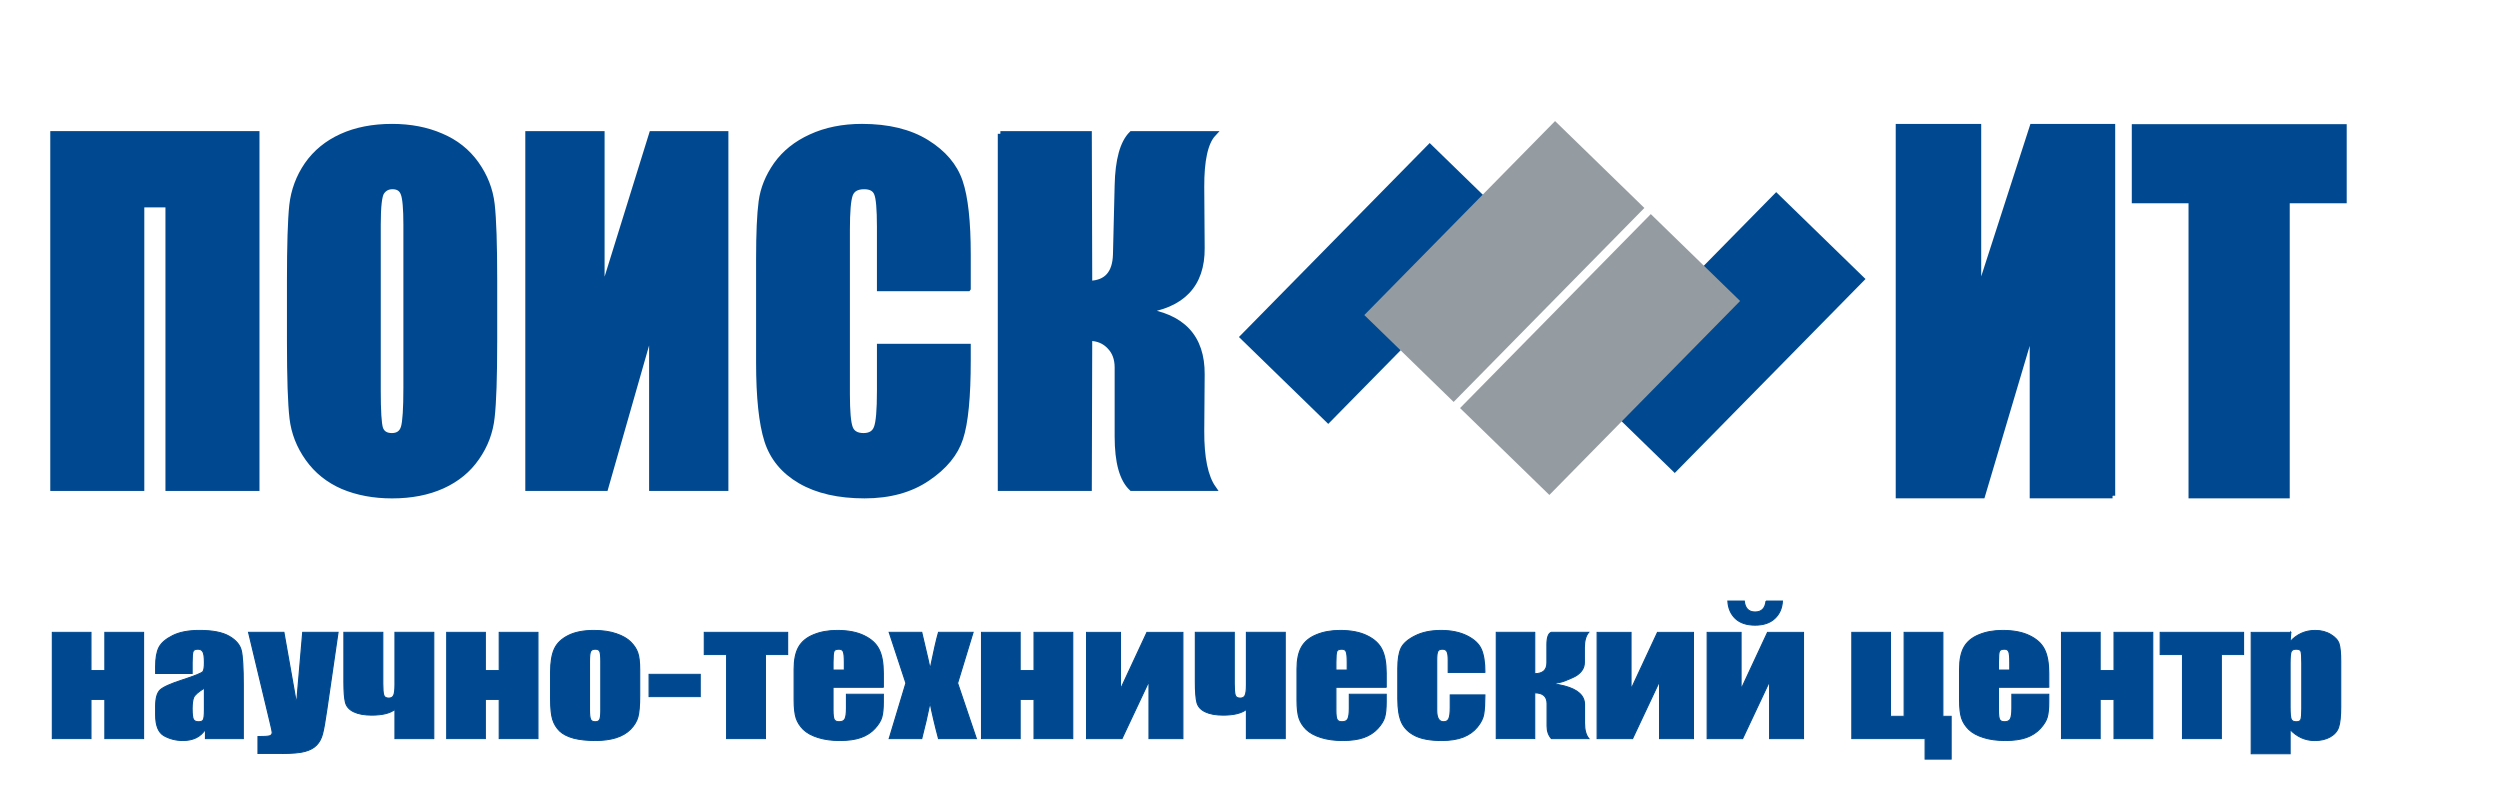 <?xml version="1.0" encoding="UTF-8" standalone="no"?>
<!-- Created with Inkscape (http://www.inkscape.org/) -->

<svg
   xmlns:dc="http://purl.org/dc/elements/1.1/"
   xmlns:cc="http://creativecommons.org/ns#"
   xmlns:rdf="http://www.w3.org/1999/02/22-rdf-syntax-ns#"
   xmlns:svg="http://www.w3.org/2000/svg"
   xmlns="http://www.w3.org/2000/svg"
   xmlns:sodipodi="http://sodipodi.sourceforge.net/DTD/sodipodi-0.dtd"
   xmlns:inkscape="http://www.inkscape.org/namespaces/inkscape"
   id="svg3336"
   version="1.1"
   inkscape:version="0.91 r13725"
   width="237"
   height="77"
   viewBox="0 0 237 77"
   sodipodi:docname="poisk.svg"
   inkscape:export-filename="D:\poisk.png"
   inkscape:export-xdpi="200"
   inkscape:export-ydpi="200">
  <defs
     id="defs3340">
    <filter
       inkscape:collect="always"
       style="color-interpolation-filters:sRGB"
       id="filter4191"
       x="-0.036"
       width="1.072"
       y="-0.036"
       height="1.072">
      <feGaussianBlur
         inkscape:collect="always"
         stdDeviation="0.406"
         id="feGaussianBlur4193" />
    </filter>
    <filter
       inkscape:collect="always"
       style="color-interpolation-filters:sRGB"
       id="filter4203"
       x="-0.036"
       width="1.072"
       y="-0.036"
       height="1.072">
      <feGaussianBlur
         inkscape:collect="always"
         stdDeviation="0.406"
         id="feGaussianBlur4205" />
    </filter>
    <filter
       inkscape:collect="always"
       style="color-interpolation-filters:sRGB"
       id="filter4283"
       x="-0.004"
       width="1.007"
       y="-0.042"
       height="1.085">
      <feGaussianBlur
         inkscape:collect="always"
         stdDeviation="0.255"
         id="feGaussianBlur4285" />
    </filter>
    <filter
       inkscape:collect="always"
       style="color-interpolation-filters:sRGB"
       id="filter4319"
       x="-0.007"
       width="1.013"
       y="-0.022"
       height="1.044">
      <feGaussianBlur
         inkscape:collect="always"
         stdDeviation="0.303"
         id="feGaussianBlur4321" />
    </filter>
    <filter
       inkscape:collect="always"
       style="color-interpolation-filters:sRGB"
       id="filter4323"
       x="-0.018"
       width="1.036"
       y="-0.022"
       height="1.043">
      <feGaussianBlur
         inkscape:collect="always"
         stdDeviation="0.285"
         id="feGaussianBlur4325" />
    </filter>
  </defs>
  <sodipodi:namedview
     pagecolor="#ffffff"
     bordercolor="#666666"
     borderopacity="1"
     objecttolerance="10"
     gridtolerance="10000"
     guidetolerance="10"
     inkscape:pageopacity="0"
     inkscape:pageshadow="2"
     inkscape:window-width="1366"
     inkscape:window-height="705"
     id="namedview3338"
     showgrid="true"
     inkscape:zoom="2.0000001"
     inkscape:cx="47.50211"
     inkscape:cy="48.863742"
     inkscape:window-x="-8"
     inkscape:window-y="-8"
     inkscape:window-maximized="1"
     inkscape:current-layer="svg3336">
    <inkscape:grid
       type="xygrid"
       id="grid3346" />
  </sodipodi:namedview>
  <path
     transform="matrix(0.649,-0.66,0.663,0.645,5.193,1.963)"
     style="fill:#004990;fill-opacity:1;fill-rule:evenodd;stroke:#004990;stroke-width:1.161px;stroke-linecap:butt;stroke-linejoin:miter;stroke-opacity:1;filter:url(#filter4191)"
     d="m 61.928,109.845 26.702,0 0,11.61 -26.702,0 z"
     id="rect3371"
     inkscape:connector-curvature="0" />
  <path
     transform="matrix(0.649,-0.66,0.663,0.645,5.193,1.963)"
     style="fill:#959ca1;fill-opacity:1;fill-rule:evenodd;stroke:#959ca1;stroke-width:1.161px;stroke-linecap:butt;stroke-linejoin:miter;stroke-opacity:1;filter:url(#filter4203)"
     d="m 72.496,117.43 26.702,0 0,11.61 -26.702,0 z"
     id="rect3373"
     inkscape:connector-curvature="0" />
  <g
     style="font-style:normal;font-variant:normal;font-weight:normal;font-stretch:normal;font-size:40px;line-height:125%;font-family:Verdana;-inkscape-font-specification:Verdana;letter-spacing:0px;word-spacing:0px;fill:#004990;fill-opacity:1;stroke:#004990;stroke-width:0.48;stroke-linecap:butt;stroke-linejoin:miter;stroke-opacity:1;filter:url(#filter4319);stroke-miterlimit:4;stroke-dasharray:none"
     id="text4196"
     transform="matrix(1.022,0,0,1.062,-47.765,12.303)">
    <path
       d="m 70.566,32 -8.242,0 0,-25.312 -2.441,0 0,25.312 -8.242,0 0,-31.641 18.926,0 0,31.641 z"
       style="font-style:normal;font-variant:normal;font-weight:normal;font-stretch:condensed;font-family:Impact;-inkscape-font-specification:'Impact Condensed';fill:#004990;fill-opacity:1;stroke:#004990;stroke-opacity:1;stroke-width:0.48;stroke-miterlimit:4;stroke-dasharray:none"
       id="path4209"
       inkscape:connector-curvature="0" />
    <path
       d="m 92.617,18.895 q 0,4.766 -0.234,6.758 -0.215,1.973 -1.406,3.613 -1.172,1.641 -3.184,2.52 -2.012,0.879 -4.688,0.879 -2.539,0 -4.57,-0.82 -2.012,-0.84 -3.242,-2.5 Q 74.062,27.684 73.828,25.73 73.594,23.777 73.594,18.895 l 0,-5.41 q 0,-4.766 0.215,-6.738 0.234,-1.992 1.406,-3.633 1.191,-1.641 3.203,-2.52 2.012,-0.879 4.688,-0.879 2.539,0 4.551,0.84 2.031,0.82 3.262,2.48 1.23,1.66 1.465,3.613 0.234,1.953 0.234,6.836 l 0,5.41 z M 84.395,8.504 q 0,-2.207 -0.254,-2.813 -0.234,-0.625 -0.996,-0.625 -0.645,0 -0.996,0.508 Q 81.816,6.062 81.816,8.504 l 0,14.766 q 0,2.754 0.215,3.398 0.234,0.645 1.055,0.645 0.84,0 1.074,-0.742 0.234,-0.742 0.234,-3.535 l 0,-14.531 z"
       style="font-style:normal;font-variant:normal;font-weight:normal;font-stretch:condensed;font-family:Impact;-inkscape-font-specification:'Impact Condensed';fill:#004990;fill-opacity:1;stroke:#004990;stroke-opacity:1;stroke-width:0.48;stroke-miterlimit:4;stroke-dasharray:none"
       id="path4211"
       inkscape:connector-curvature="0" />
    <path
       d="m 114.062,32 -6.875,0 0,-14.395 L 102.91,32 l -7.207,0 0,-31.641 6.875,0 0,14.277 4.609,-14.277 6.875,0 0,31.641 z"
       style="font-style:normal;font-variant:normal;font-weight:normal;font-stretch:condensed;font-family:Impact;-inkscape-font-specification:'Impact Condensed';fill:#004990;fill-opacity:1;stroke:#004990;stroke-opacity:1;stroke-width:0.48;stroke-miterlimit:4;stroke-dasharray:none"
       id="path4213"
       inkscape:connector-curvature="0" />
    <path
       d="m 136.543,14.168 -8.223,0 0,-5.508 q 0,-2.402 -0.273,-2.988 -0.254,-0.605 -1.152,-0.605 -1.016,0 -1.289,0.723 -0.273,0.723 -0.273,3.125 l 0,14.687 q 0,2.305 0.273,3.008 0.273,0.703 1.23,0.703 0.918,0 1.191,-0.703 0.293,-0.703 0.293,-3.301 l 0,-3.965 8.223,0 0,1.23 q 0,4.902 -0.703,6.953 -0.684,2.051 -3.066,3.594 -2.363,1.543 -5.84,1.543 -3.613,0 -5.957,-1.309 -2.344,-1.309 -3.105,-3.613 -0.762,-2.324 -0.762,-6.973 l 0,-9.238 q 0,-3.418 0.234,-5.117 0.234,-1.719 1.387,-3.301 1.172,-1.582 3.223,-2.48 2.07,-0.918 4.746,-0.918 3.633,0 5.996,1.406 2.363,1.406 3.105,3.516 0.742,2.09 0.742,6.523 l 0,3.008 z"
       style="font-style:normal;font-variant:normal;font-weight:normal;font-stretch:condensed;font-family:Impact;-inkscape-font-specification:'Impact Condensed';fill:#004990;fill-opacity:1;stroke:#004990;stroke-opacity:1;stroke-width:0.48;stroke-miterlimit:4;stroke-dasharray:none"
       id="path4215"
       inkscape:connector-curvature="0" />
    <path
       d="m 139.531,0.359 8.242,0 0.039,13.359 q 2.324,-0.059 2.402,-2.578 l 0.156,-6.172 q 0.078,-3.418 1.328,-4.609 l 7.598,0 Q 158.184,1.512 158.203,5.125 l 0.039,5.43 q 0.039,4.922 -5.547,5.605 5.586,0.684 5.547,5.684 l -0.039,5.039 q -0.019,3.594 1.094,5.117 l -7.598,0 q -1.328,-1.191 -1.328,-4.609 l 0,-6.172 q 0,-1.172 -0.723,-1.875 -0.703,-0.723 -1.836,-0.742 L 147.773,32 l -8.242,0 0,-31.641 z"
       style="font-style:normal;font-variant:normal;font-weight:normal;font-stretch:condensed;font-family:Impact;-inkscape-font-specification:'Impact Condensed';fill:#004990;fill-opacity:1;stroke:#004990;stroke-opacity:1;stroke-width:0.48;stroke-miterlimit:4;stroke-dasharray:none"
       id="path4217"
       inkscape:connector-curvature="0" />
  </g>
  <g
     style="font-style:normal;font-weight:normal;font-size:40px;line-height:125%;font-family:sans-serif;letter-spacing:0px;word-spacing:0px;fill:#004990;fill-opacity:1;stroke:#004990;stroke-width:0.452;stroke-linecap:butt;stroke-linejoin:miter;stroke-opacity:1;filter:url(#filter4323);stroke-miterlimit:4;stroke-dasharray:none"
     id="text4200"
     transform="matrix(1.106,0,0,1.106,-48.58,11.602)">
    <path
       d="m 225,32 -6.875,0 0,-14.395 L 213.848,32 l -7.207,0 0,-31.641 6.875,0 0,14.277 4.609,-14.277 6.875,0 L 225,32 Z"
       style="font-style:normal;font-variant:normal;font-weight:normal;font-stretch:condensed;font-family:Impact;-inkscape-font-specification:'Impact Condensed';fill:#004990;fill-opacity:1;stroke:#004990;stroke-opacity:1;stroke-width:0.452;stroke-miterlimit:4;stroke-dasharray:none"
       id="path4220"
       inkscape:connector-curvature="0" />
    <path
       d="m 244.844,0.379 0,6.328 -4.883,0 0,25.293 -8.223,0 0,-25.293 -4.863,0 0,-6.328 17.969,0 z"
       style="font-style:normal;font-variant:normal;font-weight:normal;font-stretch:condensed;font-family:Impact;-inkscape-font-specification:'Impact Condensed';fill:#004990;fill-opacity:1;stroke:#004990;stroke-opacity:1;stroke-width:0.452;stroke-miterlimit:4;stroke-dasharray:none"
       id="path4222"
       inkscape:connector-curvature="0" />
  </g>
  <g
     style="font-style:normal;font-weight:normal;font-size:40px;line-height:125%;font-family:sans-serif;letter-spacing:0px;word-spacing:0px;fill:#004990;fill-opacity:1;stroke:#004990;stroke-width:0.088;stroke-linecap:butt;stroke-linejoin:miter;stroke-opacity:1;stroke-miterlimit:4;stroke-dasharray:none;filter:url(#filter4283)"
     id="text4204"
     transform="matrix(1.245,0,0,1.037,-113.968,0.543)">
    <path
       d="m 102.471,67 -2.944,0 0,-3.582 -1.062,0 0,3.582 -2.937,0 0,-9.719 2.937,0 0,3.494 1.062,0 0,-3.494 2.944,0 0,9.719 z"
       style="font-style:normal;font-variant:normal;font-weight:normal;font-stretch:condensed;font-size:15px;font-family:Impact;-inkscape-font-specification:'Impact Condensed';fill:#004990;fill-opacity:1;stroke:#004990;stroke-opacity:1;stroke-width:0.088;stroke-miterlimit:4;stroke-dasharray:none"
       id="path4225"
       inkscape:connector-curvature="0" />
    <path
       d="m 106.169,61.045 -2.776,0 0,-0.652 q 0,-1.128 0.256,-1.736 0.264,-0.615 1.047,-1.084 0.784,-0.469 2.036,-0.469 1.501,0 2.263,0.535 0.762,0.527 0.916,1.304 0.154,0.769 0.154,3.179 l 0,4.878 -2.878,0 0,-0.864 q -0.271,0.52 -0.703,0.784 -0.425,0.256 -1.018,0.256 -0.776,0 -1.428,-0.432 -0.645,-0.439 -0.645,-1.912 l 0,-0.798 q 0,-1.091 0.344,-1.487 0.344,-0.396 1.707,-0.923 1.458,-0.571 1.56,-0.769 0.103,-0.198 0.103,-0.806 0,-0.762 -0.117,-0.989 -0.11,-0.234 -0.374,-0.234 -0.3,0 -0.374,0.198 -0.073,0.19 -0.073,1.003 l 0,1.018 z m 0.938,1.333 q -0.71,0.52 -0.828,0.872 -0.11,0.352 -0.11,1.011 0,0.754 0.095,0.974 0.103,0.22 0.396,0.22 0.278,0 0.359,-0.168 0.088,-0.176 0.088,-0.908 l 0,-2 z"
       style="font-style:normal;font-variant:normal;font-weight:normal;font-stretch:condensed;font-size:15px;font-family:Impact;-inkscape-font-specification:'Impact Condensed';fill:#004990;fill-opacity:1;stroke:#004990;stroke-opacity:1;stroke-width:0.088;stroke-miterlimit:4;stroke-dasharray:none"
       id="path4227"
       inkscape:connector-curvature="0" />
    <path
       d="m 117.28,57.281 -0.85,7.031 q -0.198,1.67 -0.337,2.278 -0.132,0.608 -0.447,1.003 -0.315,0.396 -0.879,0.579 -0.557,0.19 -1.787,0.19 l -1.794,0 0,-1.553 q 0.688,0 0.886,-0.066 0.198,-0.073 0.198,-0.315 0,-0.117 -0.183,-1.018 l -1.619,-8.13 2.688,0 0.967,6.555 0.469,-6.555 2.688,0 z"
       style="font-style:normal;font-variant:normal;font-weight:normal;font-stretch:condensed;font-size:15px;font-family:Impact;-inkscape-font-specification:'Impact Condensed';fill:#004990;fill-opacity:1;stroke:#004990;stroke-opacity:1;stroke-width:0.088;stroke-miterlimit:4;stroke-dasharray:none"
       id="path4229"
       inkscape:connector-curvature="0" />
    <path
       d="m 124.568,67 -2.952,0 0,-2.673 q -0.557,0.527 -1.772,0.527 -0.842,0 -1.362,-0.3 -0.52,-0.3 -0.637,-0.872 -0.117,-0.571 -0.117,-1.846 l 0,-4.556 2.959,0 0,4.695 q 0,0.776 0.073,1.047 0.073,0.271 0.388,0.271 0.264,0 0.366,-0.242 0.103,-0.242 0.103,-0.974 l 0,-4.797 2.952,0 0,9.719 z"
       style="font-style:normal;font-variant:normal;font-weight:normal;font-stretch:condensed;font-size:15px;font-family:Impact;-inkscape-font-specification:'Impact Condensed';fill:#004990;fill-opacity:1;stroke:#004990;stroke-opacity:1;stroke-width:0.088;stroke-miterlimit:4;stroke-dasharray:none"
       id="path4231"
       inkscape:connector-curvature="0" />
    <path
       d="m 132.5,67 -2.944,0 0,-3.582 -1.062,0 0,3.582 -2.937,0 0,-9.719 2.937,0 0,3.494 1.062,0 0,-3.494 2.944,0 0,9.719 z"
       style="font-style:normal;font-variant:normal;font-weight:normal;font-stretch:condensed;font-size:15px;font-family:Impact;-inkscape-font-specification:'Impact Condensed';fill:#004990;fill-opacity:1;stroke:#004990;stroke-opacity:1;stroke-width:0.088;stroke-miterlimit:4;stroke-dasharray:none"
       id="path4233"
       inkscape:connector-curvature="0" />
    <path
       d="m 140.249,60.694 0,2.38 q 0,1.311 -0.132,1.926 -0.132,0.608 -0.564,1.143 -0.432,0.527 -1.113,0.784 -0.674,0.249 -1.553,0.249 -0.981,0 -1.663,-0.212 -0.681,-0.22 -1.062,-0.652 -0.374,-0.439 -0.535,-1.055 -0.161,-0.623 -0.161,-1.86 l 0,-2.49 q 0,-1.355 0.293,-2.117 0.293,-0.762 1.055,-1.223 0.762,-0.461 1.948,-0.461 0.996,0 1.707,0.3 0.718,0.293 1.106,0.769 0.388,0.476 0.527,0.981 0.146,0.505 0.146,1.538 z m -2.959,-0.732 q 0,-0.747 -0.081,-0.938 -0.081,-0.198 -0.344,-0.198 -0.264,0 -0.352,0.198 -0.088,0.19 -0.088,0.938 l 0,4.387 q 0,0.688 0.088,0.901 0.088,0.205 0.344,0.205 0.264,0 0.344,-0.19 0.088,-0.19 0.088,-0.82 l 0,-4.482 z"
       style="font-style:normal;font-variant:normal;font-weight:normal;font-stretch:condensed;font-size:15px;font-family:Impact;-inkscape-font-specification:'Impact Condensed';fill:#004990;fill-opacity:1;stroke:#004990;stroke-opacity:1;stroke-width:0.088;stroke-miterlimit:4;stroke-dasharray:none"
       id="path4235"
       inkscape:connector-curvature="0" />
    <path
       d="m 144.856,61.119 0,2.043 -3.889,0 0,-2.043 3.889,0 z"
       style="font-style:normal;font-variant:normal;font-weight:normal;font-stretch:condensed;font-size:15px;font-family:Impact;-inkscape-font-specification:'Impact Condensed';fill:#004990;fill-opacity:1;stroke:#004990;stroke-opacity:1;stroke-width:0.088;stroke-miterlimit:4;stroke-dasharray:none"
       id="path4237"
       inkscape:connector-curvature="0" />
    <path
       d="m 151.514,57.281 0,2.036 -1.692,0 0,7.683 -2.952,0 0,-7.683 -1.699,0 0,-2.036 6.343,0 z"
       style="font-style:normal;font-variant:normal;font-weight:normal;font-stretch:condensed;font-size:15px;font-family:Impact;-inkscape-font-specification:'Impact Condensed';fill:#004990;fill-opacity:1;stroke:#004990;stroke-opacity:1;stroke-width:0.088;stroke-miterlimit:4;stroke-dasharray:none"
       id="path4239"
       inkscape:connector-curvature="0" />
    <path
       d="m 158.801,62.312 -3.831,0 0,2.102 q 0,0.659 0.095,0.85 0.095,0.19 0.366,0.19 0.337,0 0.447,-0.249 0.117,-0.256 0.117,-0.981 l 0,-1.282 2.805,0 0,0.718 q 0,0.901 -0.117,1.384 -0.11,0.483 -0.527,1.033 -0.417,0.549 -1.062,0.828 -0.637,0.271 -1.604,0.271 -0.938,0 -1.655,-0.271 -0.718,-0.271 -1.121,-0.74 -0.396,-0.476 -0.549,-1.04 -0.154,-0.571 -0.154,-1.655 l 0,-2.834 q 0,-1.274 0.344,-2.007 0.344,-0.74 1.128,-1.128 0.784,-0.396 1.802,-0.396 1.245,0 2.051,0.476 0.813,0.469 1.135,1.252 0.33,0.776 0.33,2.19 l 0,1.289 z m -2.966,-1.582 0,-0.71 q 0,-0.754 -0.081,-0.974 -0.081,-0.22 -0.33,-0.22 -0.308,0 -0.381,0.19 -0.073,0.183 -0.073,1.003 l 0,0.71 0.864,0 z"
       style="font-style:normal;font-variant:normal;font-weight:normal;font-stretch:condensed;font-size:15px;font-family:Impact;-inkscape-font-specification:'Impact Condensed';fill:#004990;fill-opacity:1;stroke:#004990;stroke-opacity:1;stroke-width:0.088;stroke-miterlimit:4;stroke-dasharray:none"
       id="path4241"
       inkscape:connector-curvature="0" />
    <path
       d="m 165.635,57.281 -1.179,4.644 1.428,5.076 -2.878,0 q -0.425,-1.919 -0.645,-3.303 Q 162.068,65.425 161.724,67 l -2.476,0 1.274,-5.076 -1.274,-4.644 2.476,0 q 0.593,2.974 0.637,3.376 0.425,-2.483 0.645,-3.376 l 2.629,0 z"
       style="font-style:normal;font-variant:normal;font-weight:normal;font-stretch:condensed;font-size:15px;font-family:Impact;-inkscape-font-specification:'Impact Condensed';fill:#004990;fill-opacity:1;stroke:#004990;stroke-opacity:1;stroke-width:0.088;stroke-miterlimit:4;stroke-dasharray:none"
       id="path4243"
       inkscape:connector-curvature="0" />
    <path
       d="m 173.223,67 -2.944,0 0,-3.582 -1.062,0 0,3.582 -2.937,0 0,-9.719 2.937,0 0,3.494 1.062,0 0,-3.494 2.944,0 0,9.719 z"
       style="font-style:normal;font-variant:normal;font-weight:normal;font-stretch:condensed;font-size:15px;font-family:Impact;-inkscape-font-specification:'Impact Condensed';fill:#004990;fill-opacity:1;stroke:#004990;stroke-opacity:1;stroke-width:0.088;stroke-miterlimit:4;stroke-dasharray:none"
       id="path4245"
       inkscape:connector-curvature="0" />
    <path
       d="m 181.609,67 -2.578,0 0,-5.251 -2.058,5.251 -2.695,0 0,-9.719 2.578,0 0,5.208 2.021,-5.208 2.732,0 0,9.719 z"
       style="font-style:normal;font-variant:normal;font-weight:normal;font-stretch:condensed;font-size:15px;font-family:Impact;-inkscape-font-specification:'Impact Condensed';fill:#004990;fill-opacity:1;stroke:#004990;stroke-opacity:1;stroke-width:0.088;stroke-miterlimit:4;stroke-dasharray:none"
       id="path4247"
       inkscape:connector-curvature="0" />
    <path
       d="m 189.402,67 -2.952,0 0,-2.673 q -0.557,0.527 -1.772,0.527 -0.842,0 -1.362,-0.3 -0.52,-0.3 -0.637,-0.872 -0.117,-0.571 -0.117,-1.846 l 0,-4.556 2.959,0 0,4.695 q 0,0.776 0.073,1.047 0.073,0.271 0.388,0.271 0.264,0 0.366,-0.242 0.103,-0.242 0.103,-0.974 l 0,-4.797 2.952,0 0,9.719 z"
       style="font-style:normal;font-variant:normal;font-weight:normal;font-stretch:condensed;font-size:15px;font-family:Impact;-inkscape-font-specification:'Impact Condensed';fill:#004990;fill-opacity:1;stroke:#004990;stroke-opacity:1;stroke-width:0.088;stroke-miterlimit:4;stroke-dasharray:none"
       id="path4249"
       inkscape:connector-curvature="0" />
    <path
       d="m 197.092,62.312 -3.831,0 0,2.102 q 0,0.659 0.095,0.85 0.095,0.19 0.366,0.19 0.337,0 0.447,-0.249 0.117,-0.256 0.117,-0.981 l 0,-1.282 2.805,0 0,0.718 q 0,0.901 -0.117,1.384 -0.11,0.483 -0.527,1.033 -0.417,0.549 -1.062,0.828 -0.637,0.271 -1.604,0.271 -0.938,0 -1.655,-0.271 -0.718,-0.271 -1.121,-0.74 -0.396,-0.476 -0.549,-1.04 -0.154,-0.571 -0.154,-1.655 l 0,-2.834 q 0,-1.274 0.344,-2.007 0.344,-0.74 1.128,-1.128 0.784,-0.396 1.802,-0.396 1.245,0 2.051,0.476 0.813,0.469 1.135,1.252 0.33,0.776 0.33,2.19 l 0,1.289 z m -2.966,-1.582 0,-0.71 q 0,-0.754 -0.081,-0.974 -0.081,-0.22 -0.33,-0.22 -0.308,0 -0.381,0.19 -0.073,0.183 -0.073,1.003 l 0,0.71 0.864,0 z"
       style="font-style:normal;font-variant:normal;font-weight:normal;font-stretch:condensed;font-size:15px;font-family:Impact;-inkscape-font-specification:'Impact Condensed';fill:#004990;fill-opacity:1;stroke:#004990;stroke-opacity:1;stroke-width:0.088;stroke-miterlimit:4;stroke-dasharray:none"
       id="path4251"
       inkscape:connector-curvature="0" />
    <path
       d="m 204.607,60.95 -2.791,0 0,-1.121 q 0,-0.586 -0.095,-0.791 -0.095,-0.212 -0.352,-0.212 -0.256,0 -0.344,0.183 -0.088,0.183 -0.088,0.82 l 0,4.585 q 0,0.52 0.132,0.784 0.132,0.256 0.388,0.256 0.3,0 0.403,-0.271 0.11,-0.271 0.11,-1.025 l 0,-1.157 2.637,0 q -0.007,1.165 -0.088,1.75 -0.073,0.579 -0.491,1.194 -0.41,0.608 -1.077,0.923 -0.666,0.308 -1.648,0.308 -1.252,0 -1.985,-0.425 -0.732,-0.432 -1.04,-1.201 -0.3,-0.776 -0.3,-2.197 l 0,-2.761 q 0,-1.238 0.249,-1.868 0.249,-0.63 1.062,-1.121 0.813,-0.498 1.978,-0.498 1.157,0 1.978,0.491 0.82,0.491 1.091,1.238 0.271,0.747 0.271,2.117 z"
       style="font-style:normal;font-variant:normal;font-weight:normal;font-stretch:condensed;font-size:15px;font-family:Impact;-inkscape-font-specification:'Impact Condensed';fill:#004990;fill-opacity:1;stroke:#004990;stroke-opacity:1;stroke-width:0.088;stroke-miterlimit:4;stroke-dasharray:none"
       id="path4253"
       inkscape:connector-curvature="0" />
    <path
       d="m 208.401,57.281 0,3.779 q 0.93,0 0.93,-0.989 l 0,-1.648 q 0,-0.996 0.33,-1.143 l 2.849,0 q -0.33,0.476 -0.33,1.406 l 0,1.355 q 0,0.71 -0.579,1.179 -0.212,0.176 -0.894,0.498 -0.439,0.212 -0.989,0.227 0.256,0.044 0.959,0.242 1.516,0.483 1.516,1.692 l 0,1.707 q 0,0.938 0.33,1.414 l -2.849,0 q -0.33,-0.447 -0.33,-1.143 l 0,-2.051 q 0,-0.989 -0.945,-0.989 l 0,4.182 -2.922,0 0,-9.719 2.922,0 z"
       style="font-style:normal;font-variant:normal;font-weight:normal;font-stretch:condensed;font-size:15px;font-family:Impact;-inkscape-font-specification:'Impact Condensed';fill:#004990;fill-opacity:1;stroke:#004990;stroke-opacity:1;stroke-width:0.088;stroke-miterlimit:4;stroke-dasharray:none"
       id="path4255"
       inkscape:connector-curvature="0" />
    <path
       d="m 220.486,67 -2.578,0 0,-5.251 -2.058,5.251 -2.695,0 0,-9.719 2.578,0 0,5.208 2.021,-5.208 2.732,0 0,9.719 z"
       style="font-style:normal;font-variant:normal;font-weight:normal;font-stretch:condensed;font-size:15px;font-family:Impact;-inkscape-font-specification:'Impact Condensed';fill:#004990;fill-opacity:1;stroke:#004990;stroke-opacity:1;stroke-width:0.088;stroke-miterlimit:4;stroke-dasharray:none"
       id="path4257"
       inkscape:connector-curvature="0" />
    <path
       d="m 228.865,67 -2.578,0 0,-5.251 -2.058,5.251 -2.695,0 0,-9.719 2.578,0 0,5.208 2.021,-5.208 2.732,0 0,9.719 z m -2.849,-12.583 1.245,0 q -0.044,0.996 -0.586,1.604 -0.535,0.608 -1.494,0.608 -0.967,0 -1.501,-0.608 -0.527,-0.615 -0.571,-1.604 l 1.245,0 q 0.088,1.003 0.828,1.003 0.747,0 0.835,-1.003 z"
       style="font-style:normal;font-variant:normal;font-weight:normal;font-stretch:condensed;font-size:15px;font-family:Impact;-inkscape-font-specification:'Impact Condensed';fill:#004990;fill-opacity:1;stroke:#004990;stroke-opacity:1;stroke-width:0.088;stroke-miterlimit:4;stroke-dasharray:none"
       id="path4259"
       inkscape:connector-curvature="0" />
    <path
       d="m 232.549,67 0,-9.719 2.937,0 0,7.676 1.047,0 0,-7.676 2.944,0 0,7.676 0.63,0 0,3.918 -1.978,0 0,-1.875 -5.581,0 z"
       style="font-style:normal;font-variant:normal;font-weight:normal;font-stretch:condensed;font-size:15px;font-family:Impact;-inkscape-font-specification:'Impact Condensed';fill:#004990;fill-opacity:1;stroke:#004990;stroke-opacity:1;stroke-width:0.088;stroke-miterlimit:4;stroke-dasharray:none"
       id="path4261"
       inkscape:connector-curvature="0" />
    <path
       d="m 247.542,62.312 -3.831,0 0,2.102 q 0,0.659 0.095,0.85 0.095,0.19 0.366,0.19 0.337,0 0.447,-0.249 0.117,-0.256 0.117,-0.981 l 0,-1.282 2.805,0 0,0.718 q 0,0.901 -0.117,1.384 -0.11,0.483 -0.527,1.033 -0.417,0.549 -1.062,0.828 -0.637,0.271 -1.604,0.271 -0.938,0 -1.655,-0.271 -0.718,-0.271 -1.121,-0.74 -0.396,-0.476 -0.549,-1.04 -0.154,-0.571 -0.154,-1.655 l 0,-2.834 q 0,-1.274 0.344,-2.007 0.344,-0.74 1.128,-1.128 0.784,-0.396 1.802,-0.396 1.245,0 2.051,0.476 0.813,0.469 1.135,1.252 0.33,0.776 0.33,2.19 l 0,1.289 z m -2.966,-1.582 0,-0.71 q 0,-0.754 -0.081,-0.974 -0.081,-0.22 -0.33,-0.22 -0.308,0 -0.381,0.19 -0.073,0.183 -0.073,1.003 l 0,0.71 0.864,0 z"
       style="font-style:normal;font-variant:normal;font-weight:normal;font-stretch:condensed;font-size:15px;font-family:Impact;-inkscape-font-specification:'Impact Condensed';fill:#004990;fill-opacity:1;stroke:#004990;stroke-opacity:1;stroke-width:0.088;stroke-miterlimit:4;stroke-dasharray:none"
       id="path4263"
       inkscape:connector-curvature="0" />
    <path
       d="m 255.459,67 -2.944,0 0,-3.582 -1.062,0 0,3.582 -2.937,0 0,-9.719 2.937,0 0,3.494 1.062,0 0,-3.494 2.944,0 0,9.719 z"
       style="font-style:normal;font-variant:normal;font-weight:normal;font-stretch:condensed;font-size:15px;font-family:Impact;-inkscape-font-specification:'Impact Condensed';fill:#004990;fill-opacity:1;stroke:#004990;stroke-opacity:1;stroke-width:0.088;stroke-miterlimit:4;stroke-dasharray:none"
       id="path4265"
       inkscape:connector-curvature="0" />
    <path
       d="m 262.373,57.281 0,2.036 -1.692,0 0,7.683 -2.952,0 0,-7.683 -1.699,0 0,-2.036 6.343,0 z"
       style="font-style:normal;font-variant:normal;font-weight:normal;font-stretch:condensed;font-size:15px;font-family:Impact;-inkscape-font-specification:'Impact Condensed';fill:#004990;fill-opacity:1;stroke:#004990;stroke-opacity:1;stroke-width:0.088;stroke-miterlimit:4;stroke-dasharray:none"
       id="path4267"
       inkscape:connector-curvature="0" />
    <path
       d="m 265.969,57.281 -0.051,0.857 q 0.396,-0.52 0.872,-0.776 0.476,-0.256 1.04,-0.256 0.688,0 1.187,0.374 0.505,0.366 0.63,0.85 0.125,0.483 0.125,1.641 l 0,4.094 q 0,1.326 -0.161,1.89 -0.154,0.557 -0.645,0.894 -0.483,0.33 -1.172,0.33 -0.549,0 -1.018,-0.256 -0.469,-0.256 -0.857,-0.762 l 0,2.227 -2.959,0 0,-11.104 3.01,0 z m 0.842,2.827 q 0,-0.901 -0.066,-1.091 -0.066,-0.19 -0.366,-0.19 -0.293,0 -0.381,0.22 -0.081,0.22 -0.081,1.062 l 0,4.028 q 0,0.879 0.088,1.099 0.088,0.22 0.381,0.22 0.286,0 0.352,-0.198 0.073,-0.205 0.073,-0.981 l 0,-4.167 z"
       style="font-style:normal;font-variant:normal;font-weight:normal;font-stretch:condensed;font-size:15px;font-family:Impact;-inkscape-font-specification:'Impact Condensed';fill:#004990;fill-opacity:1;stroke:#004990;stroke-opacity:1;stroke-width:0.088;stroke-miterlimit:4;stroke-dasharray:none"
       id="path4269"
       inkscape:connector-curvature="0" />
  </g>
  <path
     inkscape:connector-curvature="0"
     id="path4271"
     d="m 61.928,109.845 26.702,0 0,11.61 -26.702,0 z"
     style="fill:#004990;fill-opacity:1;fill-rule:evenodd;stroke:#004990;stroke-width:1.161px;stroke-linecap:butt;stroke-linejoin:miter;stroke-opacity:1;filter:url(#filter4191)"
     transform="matrix(-0.649,0.66,-0.663,-0.645,289.107,56.437)" />
  <path
     inkscape:connector-curvature="0"
     id="path4273"
     d="m 72.496,117.43 26.702,0 0,11.61 -26.702,0 z"
     style="fill:#959ca1;fill-opacity:1;fill-rule:evenodd;stroke:#959ca1;stroke-width:1.161px;stroke-linecap:butt;stroke-linejoin:miter;stroke-opacity:1;filter:url(#filter4203)"
     transform="matrix(-0.649,0.66,-0.663,-0.645,289.107,56.437)" />
</svg>
